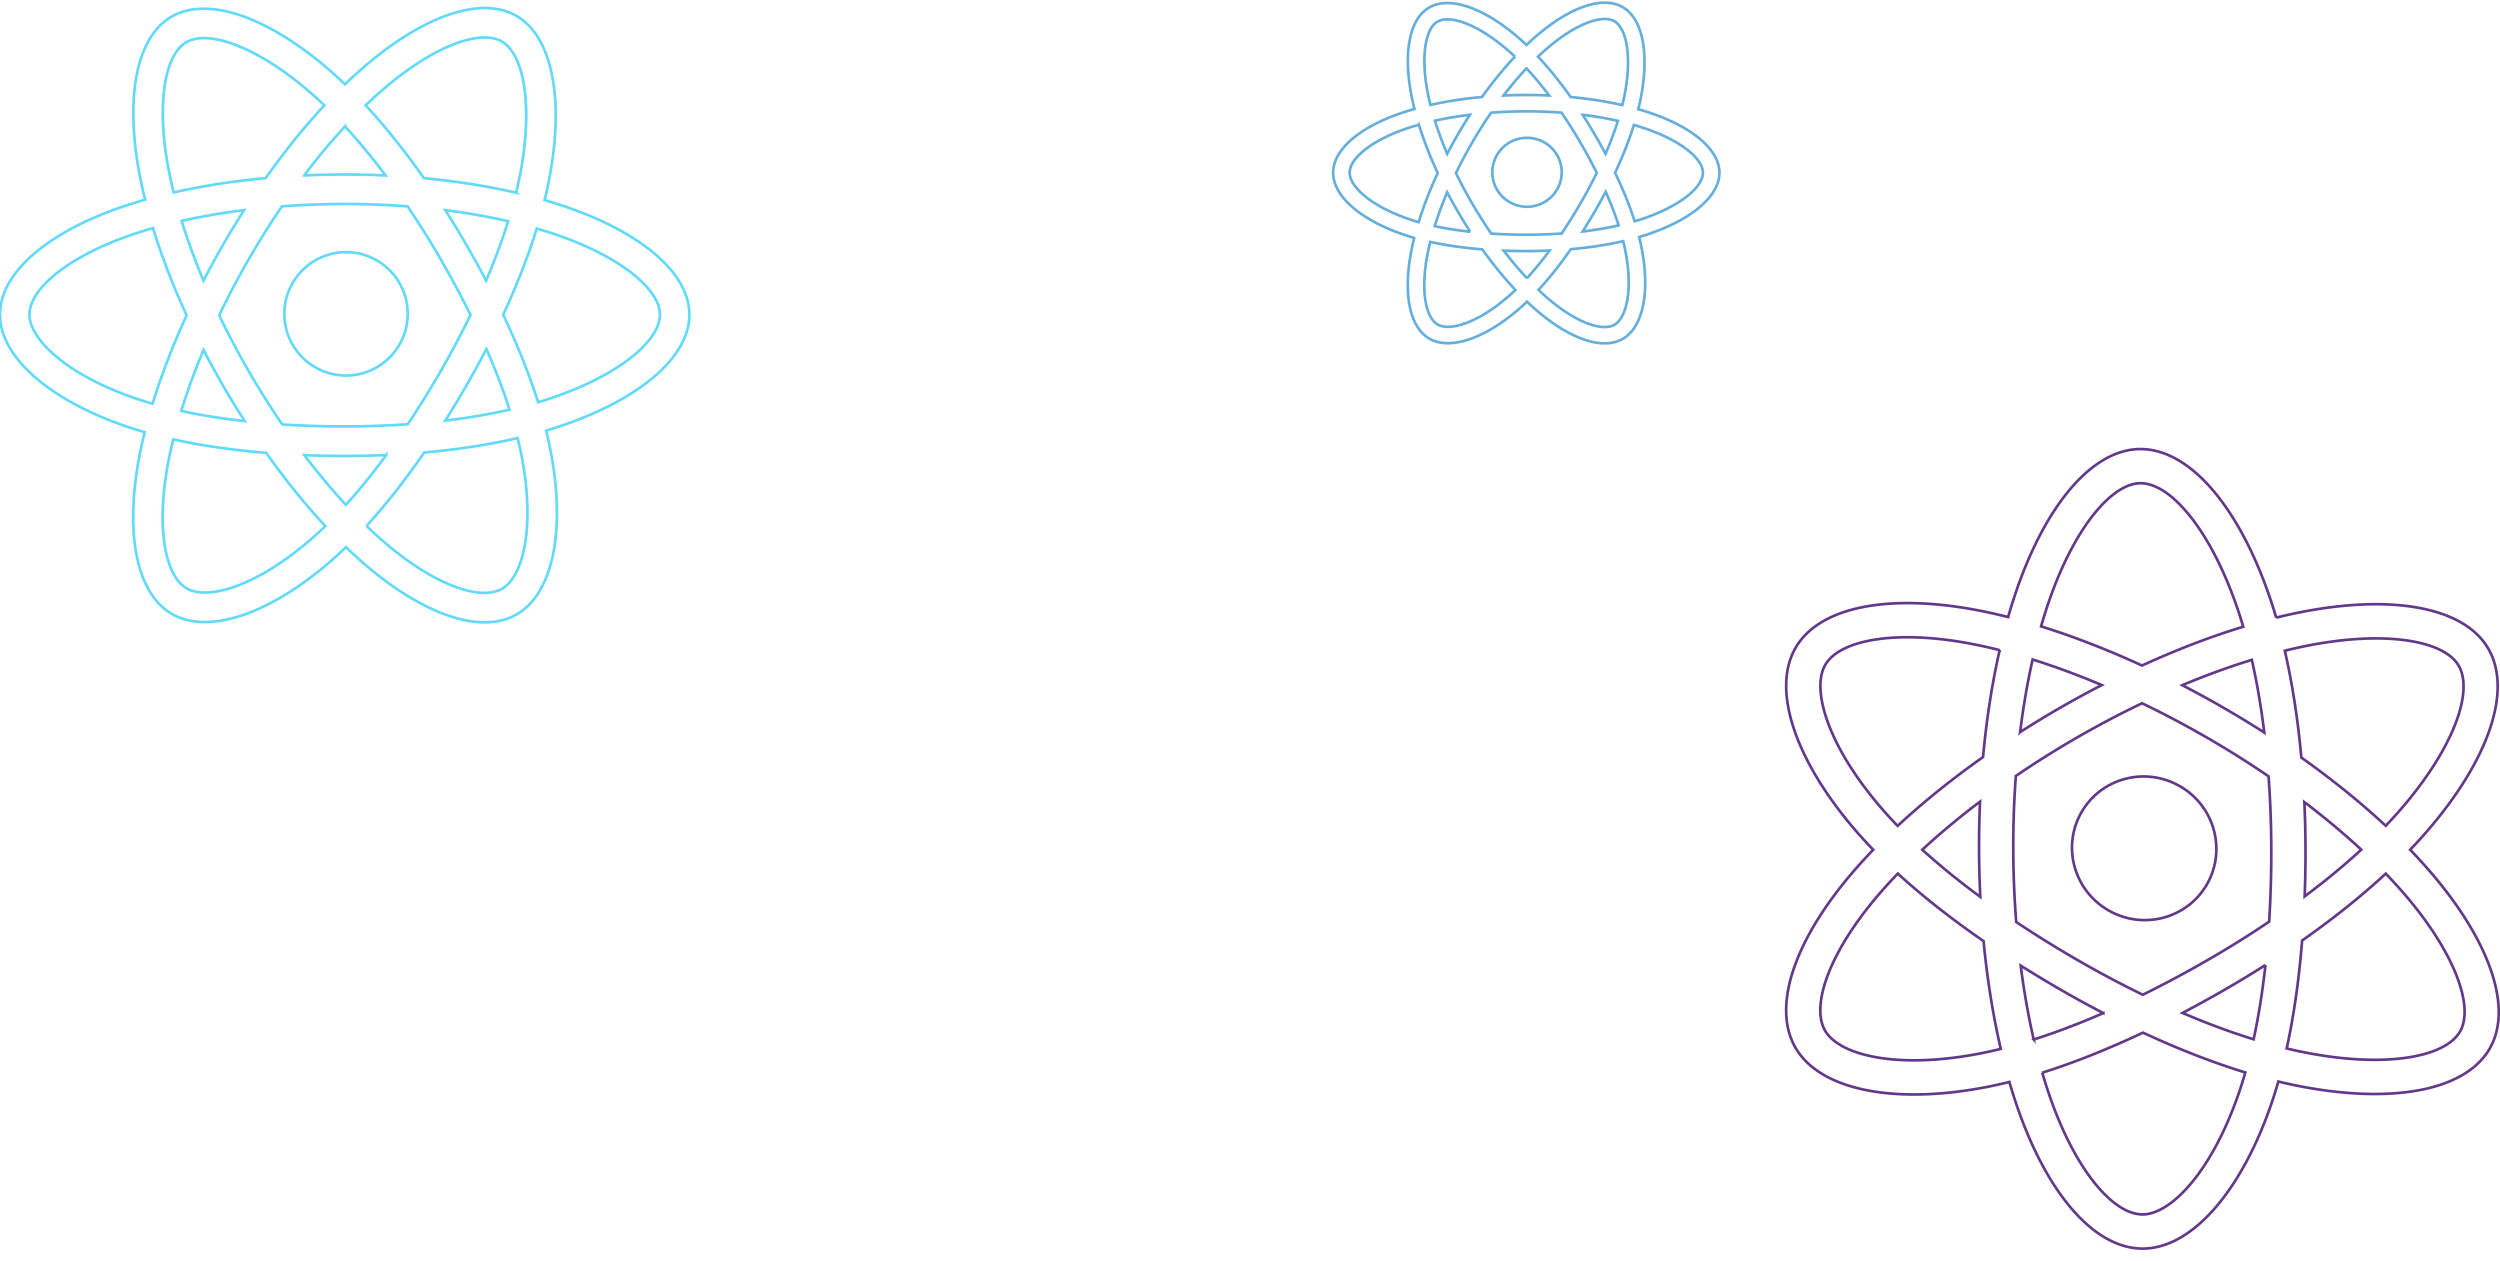 <svg width="932" height="470" viewBox="0 0 932 470" xmlns="http://www.w3.org/2000/svg"><title>Artboard 4</title><g fill="none"><g stroke="#63388A"><path d="M905.324 324.213c22.412 25.725 31.8 51.174 22.833 66.705-9.352 16.198-37.796 20.892-73.118 13.56a175.734 175.734 0 0 1-5.676-1.281 168.839 168.839 0 0 1-2.429 7.79c-11.166 32.865-29.667 54.495-48.17 54.489-17.917-.006-35.24-20.163-46.343-51.722a195.928 195.928 0 0 1-3.322-10.4 169.058 169.058 0 0 1-8.264 1.843c-34.126 6.672-62.181 1.417-71.464-14.589-8.986-15.499-.19-40.497 21.625-65.782a194.257 194.257 0 0 1 7.35-8.034 170.266 170.266 0 0 1-5.74-6.22c-22.925-26.196-32.45-53.072-23.222-69.057 8.935-15.475 35.046-20.294 67.939-13.996 3.676.704 7.455 1.553 11.31 2.528a198.33 198.33 0 0 1 3.02-9.647c11.015-32.19 28.35-52.989 46.329-52.983 18.75.005 37.142 22.243 48.57 56.415.71 2.128 1.38 4.27 2.01 6.422a199.616 199.616 0 0 1 9.845-2.173c33.463-6.465 60.212-1.81 69.231 13.744 9.409 16.219-.658 43.176-24.577 70.043a180.71 180.71 0 0 1-4.557 4.92 200.653 200.653 0 0 1 6.82 7.425zm-47.724 67.8h.001c30.497 6.329 53.746 2.493 59.502-7.477 5.404-9.36-2.189-29.94-21.393-51.981a188.387 188.387 0 0 0-6.295-6.861c-9.111 8.429-19.623 16.822-31.183 24.926-1.146 14.473-3.07 28.014-5.76 40.238 1.732.417 3.444.805 5.128 1.154zm-22.746 14.853c.77-2.269 1.503-4.62 2.202-7.048-12.144-3.719-25.007-8.733-38.156-14.85-13.037 6.155-25.66 11.189-37.54 14.928a182.787 182.787 0 0 0 3.094 9.669c9.494 26.989 23.403 43.174 34.275 43.177 5.109.002 11.394-3.729 17.716-11.119 7.036-8.224 13.471-20.225 18.41-34.757zm-135.907-12.817v.001c10.67 1.997 24.313 1.601 39.404-1.35a156.988 156.988 0 0 0 7.542-1.678c-2.89-12.445-5.059-26.003-6.42-40.177-11.956-8.254-22.718-16.71-31.968-25.165a182.027 182.027 0 0 0-6.834 7.472c-18.654 21.623-25.72 41.695-20.266 51.1 2.563 4.418 8.955 8.002 18.542 9.797zm3.254-91.838a157.63 157.63 0 0 0 5.238 5.68c9.4-8.733 20.146-17.396 31.842-25.663 1.282-14.059 3.372-27.487 6.194-39.854a184.629 184.629 0 0 0-10.52-2.35c-28.13-5.385-49.095-1.517-54.517 7.873-2.548 4.414-2.447 11.724.808 20.908 3.623 10.22 10.819 21.822 20.955 33.406zm61.523-77.663v-.001a185.996 185.996 0 0 0-2.81 8.973c12.107 3.765 24.8 8.686 37.62 14.588 12.86-5.886 25.578-10.756 37.74-14.462a166.667 166.667 0 0 0-1.819-5.814c-9.868-29.504-24.898-47.679-36.44-47.682-10.835-.004-24.853 16.817-34.291 44.398zm95.762 91.916a442.96 442.96 0 0 1-.304 17.718c7.681-5.746 14.761-11.59 21.104-17.427-6.452-5.979-13.565-11.927-21.222-17.733.266 5.81.407 11.626.422 17.442zm-20.007-70.47c-8.394 2.579-17.088 5.744-25.93 9.45a377.143 377.143 0 0 1 30.58 17.664c-1.173-9.57-2.73-18.665-4.65-27.114zm-71.368 17.815a373.8 373.8 0 0 1 15.435-8.414c-8.793-3.715-17.443-6.915-25.778-9.53-1.922 8.523-3.487 17.596-4.661 27.064a375.556 375.556 0 0 1 15.004-9.12zm-29.844 70.556a373.262 373.262 0 0 1-.109-35.517c-7.775 5.875-15.003 11.893-21.533 17.927 6.457 5.863 13.712 11.755 21.642 17.59zm19.9 53.172c8.272-2.634 16.964-5.937 25.944-9.854a406.124 406.124 0 0 1-15.82-8.672 446.951 446.951 0 0 1-14.972-9.034c1.234 9.65 2.862 18.9 4.848 27.56zm86.393-27.786a403.726 403.726 0 0 1-15.395 9.332 444.579 444.579 0 0 1-15.521 8.538c9.124 3.907 18.018 7.21 26.507 9.835 1.858-8.565 3.33-17.85 4.409-27.705zm-21.793-1.7a382.847 382.847 0 0 0 23.173-14.457c.559-9.033.823-18.082.792-27.134a382.95 382.95 0 0 0-1.013-27.04 362.86 362.86 0 0 0-47.166-27.24 357.33 357.33 0 0 0-24.041 12.664l.001-.002a360.535 360.535 0 0 0-23.011 14.437 360.69 360.69 0 0 0 .146 54.45 420.35 420.35 0 0 0 23.003 14.265 386.056 386.056 0 0 0 24.176 12.853 416.886 416.886 0 0 0 23.94-12.796zm93.84-109.87c-5.437-9.373-27.07-13.14-55.741-7.598a187.444 187.444 0 0 0-9.092 2.004c2.81 12.212 4.88 25.641 6.165 39.838 11.547 8.189 22.144 16.757 31.454 25.424a167.6 167.6 0 0 0 4.124-4.455c20.652-23.197 28.878-45.229 23.09-55.212z"/><path d="M812.706 293.119c12.902 7.449 17.383 23.842 10.01 36.613-7.375 12.773-23.812 17.089-36.714 9.64-12.902-7.45-17.384-23.843-10.01-36.615 7.374-12.772 23.812-17.087 36.714-9.638"/></g><g stroke="#64AFDD"><path d="M615.397 42.163C630.95 47.47 641 55.783 641 64.379c0 8.965-10.74 17.73-27.249 23.152a85.03 85.03 0 0 1-2.678.829c.325 1.296.615 2.569.864 3.815 3.259 16.318.75 29.73-6.975 34.163-7.478 4.291-19.565.076-31.804-10.364a94.24 94.24 0 0 1-3.892-3.52 81.309 81.309 0 0 1-3.005 2.745c-12.635 10.948-25.61 15.49-33.341 11.071-7.485-4.28-9.838-16.765-6.826-32.488.33-1.709.707-3.408 1.131-5.096a82.383 82.383 0 0 1-3.893-1.207C507.452 82.1 497 73.226 497 64.38c0-8.564 9.737-16.822 24.982-22.091a96.13 96.13 0 0 1 5.33-1.661 94.62 94.62 0 0 1-1.065-4.728c-3.159-16.002-.936-28.79 6.569-33.096 7.826-4.491 20.86.331 33.865 11.777a87.387 87.387 0 0 1 2.386 2.184 96.01 96.01 0 0 1 3.585-3.261C585.06 2.799 597.346-1.678 604.858 2.616c7.835 4.478 10.129 18.08 6.62 34.965a86.214 86.214 0 0 1-.716 3.134 97.11 97.11 0 0 1 4.635 1.448zm-3.58 39.58c14.253-4.682 23.032-11.845 23.032-17.364 0-5.18-8.128-11.903-21.454-16.45a91.149 91.149 0 0 0-4.28-1.339c-1.772 5.682-4.137 11.686-7.009 17.82 3.01 6.282 5.47 12.364 7.292 18.083a80.813 80.813 0 0 0 2.418-.75zm-5.915 11.617a74.843 74.843 0 0 0-.779-3.453c-5.964 1.366-12.541 2.368-19.503 2.98-3.958 5.679-8.013 10.793-12.07 15.193a87.92 87.92 0 0 0 3.62 3.272c10.466 8.928 20.172 12.312 24.71 9.708 2.132-1.223 3.857-4.278 4.715-8.86.954-5.1.748-11.625-.693-18.84zm-59.81 27.25h.001c4.934-1.727 10.533-5.161 16.12-10.003a75.504 75.504 0 0 0 2.743-2.504c-4.204-4.473-8.377-9.581-12.36-15.139-6.979-.56-13.508-1.491-19.406-2.784a86.84 86.84 0 0 0-1.052 4.739c-2.575 13.446-.687 23.472 3.855 26.068 2.135 1.22 5.666 1.176 10.1-.376zm-20.77-38.901c1.175.396 2.36.764 3.554 1.103 1.819-5.878 4.216-12.05 7.106-18.284-2.853-6.143-5.216-12.218-7.019-18.028a89.93 89.93 0 0 0-4.956 1.546c-13.038 4.506-20.856 11.136-20.856 16.333 0 2.443 1.804 5.453 5.375 8.486 3.975 3.373 9.774 6.465 16.795 8.844zm6.962-46.981v-.001c.293 1.474.623 2.94.99 4.398 5.96-1.339 12.443-2.338 19.216-2.96 3.949-5.525 8.083-10.595 12.266-15.048a80.158 80.158 0 0 0-2.16-1.977c-11.228-9.882-21.88-13.824-26.698-11.06-4.523 2.595-6.32 12.937-3.614 26.648zM594.4 49.93a211.98 211.98 0 0 1 4.143 7.428c1.821-4.226 3.368-8.349 4.609-12.291-4.134-.936-8.536-1.7-13.13-2.275a193.614 193.614 0 0 1 4.378 7.138zm-25.33-24.456c-2.882 3.082-5.748 6.48-8.546 10.136 5.67-.263 11.35-.262 17.02.004-2.795-3.691-5.637-7.094-8.474-10.14zm-25.493 24.498a178.988 178.988 0 0 1 4.414-7.192c-4.565.566-8.946 1.31-13.055 2.222 1.252 3.999 2.785 8.14 4.576 12.352a179.71 179.71 0 0 1 4.065-7.382zm4.546 36.44a178.616 178.616 0 0 1-8.603-14.717c-1.83 4.302-3.397 8.532-4.668 12.602 4.107.886 8.555 1.593 13.27 2.115zm21.117 17.302c2.818-3.076 5.65-6.53 8.454-10.308-2.856.127-5.758.192-8.693.192-2.857 0-5.668-.055-8.425-.162 2.84 3.71 5.748 7.16 8.664 10.278zm29.36-32.237a193.193 193.193 0 0 1-4.176 7.563 212.868 212.868 0 0 1-4.42 7.263c4.749-.564 9.257-1.325 13.432-2.27-1.289-4-2.911-8.207-4.836-12.556zm-9.505 4.517a183.17 183.17 0 0 0 6.188-11.555 199.323 199.323 0 0 0-6.208-11.453 183.405 183.405 0 0 0-6.938-10.981 175.818 175.818 0 0 0-26.249-.004 171.138 171.138 0 0 0-6.982 11.019v-.002a172.489 172.489 0 0 0-6.125 11.508 172.751 172.751 0 0 0 13.181 22.567c4.198.27 8.557.408 13.038.408 4.5 0 8.914-.156 13.187-.458a199.643 199.643 0 0 0 6.908-11.05zm12.69-68.095c-4.527-2.588-14.463 1.033-25.094 10.204a90.156 90.156 0 0 0-3.312 3.01c4.116 4.396 8.216 9.475 12.173 15.06 6.792.632 13.28 1.649 19.254 3.015.233-.942.449-1.888.647-2.838 3.03-14.578 1.154-25.694-3.668-28.451z"/><path d="M569.27 51.371c7.149 0 12.943 5.758 12.943 12.86 0 7.104-5.794 12.862-12.943 12.862s-12.944-5.758-12.944-12.861c0-7.103 5.795-12.86 12.944-12.86"/></g><g stroke="#61DAFB"><path d="M211.307 77.223c27.756 9.57 45.693 24.56 45.693 40.06 0 16.165-19.168 31.97-48.631 41.745a150.613 150.613 0 0 1-4.78 1.495c.58 2.337 1.098 4.632 1.541 6.88 5.817 29.424 1.338 53.608-12.447 61.6-13.347 7.738-34.92.136-56.762-18.687a168.813 168.813 0 0 1-6.947-6.348 145.67 145.67 0 0 1-5.362 4.95c-22.55 19.74-45.708 27.93-59.505 19.963-13.359-7.717-17.557-30.23-12.182-58.581a168.59 168.59 0 0 1 2.02-9.19 145.926 145.926 0 0 1-6.95-2.175C18.653 149.235 0 133.235 0 117.283c0-15.444 17.377-30.335 44.586-39.835a170.28 170.28 0 0 1 9.512-2.995 172.122 172.122 0 0 1-1.9-8.525C46.56 37.074 50.528 14.016 63.921 6.25c13.969-8.097 37.232.598 60.44 21.237 1.444 1.286 2.863 2.6 4.258 3.939a171.996 171.996 0 0 1 6.4-5.882c22.144-19.3 44.071-27.373 57.477-19.63 13.983 8.074 18.078 32.601 11.816 63.047a156.827 156.827 0 0 1-1.279 5.651c2.78.8 5.538 1.671 8.274 2.61zm-6.391 71.369c25.438-8.442 41.106-21.36 41.106-31.31 0-9.34-14.506-21.463-38.29-29.661a161.46 161.46 0 0 0-7.639-2.415c-3.162 10.246-7.382 21.07-12.508 32.131 5.37 11.329 9.761 22.295 13.014 32.607 1.47-.436 2.912-.886 4.317-1.352zm-10.555 20.947a136.147 136.147 0 0 0-1.391-6.227c-10.645 2.464-22.383 4.27-34.808 5.373-7.063 10.24-14.3 19.463-21.542 27.396a157.487 157.487 0 0 0 6.462 5.9c18.679 16.098 36 22.201 44.1 17.506 3.805-2.207 6.883-7.715 8.414-15.978 1.704-9.196 1.336-20.96-1.235-33.97zM87.617 218.676c8.806-3.116 18.798-9.308 28.77-18.038a135.27 135.27 0 0 0 4.896-4.515c-7.504-8.066-14.95-17.277-22.06-27.297-12.455-1.012-24.108-2.69-34.634-5.022-.704 2.831-1.33 5.68-1.877 8.546-4.596 24.246-1.227 42.323 6.88 47.005 3.81 2.2 10.112 2.12 18.025-.68zM50.546 148.53c2.098.715 4.213 1.378 6.344 1.99 3.246-10.6 7.525-21.728 12.682-32.97-5.091-11.076-9.31-22.03-12.526-32.506A158.238 158.238 0 0 0 48.2 87.83c-23.27 8.125-37.222 20.08-37.222 29.452 0 4.404 3.219 9.832 9.593 15.3 7.094 6.083 17.443 11.657 29.975 15.947zm12.427-84.714v-.001a161.418 161.418 0 0 0 1.766 7.93c10.637-2.414 22.208-4.216 34.295-5.338 7.048-9.962 14.426-19.104 21.892-27.133a143.613 143.613 0 0 0-3.856-3.565c-20.038-17.82-39.05-24.927-47.648-19.943-8.072 4.68-11.28 23.328-6.45 48.05zM173.83 91.23a383.386 383.386 0 0 1 7.393 13.394c3.25-7.62 6.01-15.054 8.225-22.164-7.377-1.687-15.233-3.065-23.433-4.101a349.782 349.782 0 0 1 7.815 12.871zm-45.208-44.099c-5.143 5.558-10.258 11.684-15.251 18.278a322.814 322.814 0 0 1 30.375.007c-4.989-6.656-10.06-12.79-15.124-18.285zM83.125 91.306a323.356 323.356 0 0 1 7.879-12.968c-8.147 1.02-15.967 2.363-23.3 4.006 2.234 7.21 4.97 14.678 8.167 22.272a325.067 325.067 0 0 1 7.254-13.31zm8.113 65.706a323.076 323.076 0 0 1-15.355-26.536c-3.265 7.757-6.06 15.384-8.33 22.722 7.33 1.598 15.268 2.873 23.685 3.814zm37.689 31.199c5.03-5.547 10.082-11.775 15.087-18.587a347.62 347.62 0 0 1-15.514.345c-5.099 0-10.116-.098-15.036-.291 5.07 6.69 10.259 12.909 15.463 18.533zm52.401-58.13a349.444 349.444 0 0 1-7.453 13.637 384.6 384.6 0 0 1-7.89 13.097c8.477-1.018 16.522-2.39 23.974-4.093-2.3-7.214-5.196-14.8-8.63-22.642zm-16.964 8.144h.001a331.425 331.425 0 0 0 11.043-20.834 360.608 360.608 0 0 0-11.08-20.652 331.217 331.217 0 0 0-12.382-19.8 310.594 310.594 0 0 0-46.847-.007 309.052 309.052 0 0 0-12.46 19.867v-.002a312.12 312.12 0 0 0-10.932 20.75 311.95 311.95 0 0 0 23.525 40.692 359.8 359.8 0 0 0 23.268.736c8.03 0 15.91-.282 23.535-.827a360.589 360.589 0 0 0 12.33-19.923zM187.013 15.44c-8.08-4.667-25.813 1.862-44.787 18.4a161.509 161.509 0 0 0-5.91 5.428c7.345 7.926 14.662 17.083 21.724 27.154 12.123 1.14 23.701 2.973 34.363 5.437a145.45 145.45 0 0 0 1.156-5.117c5.407-26.287 2.06-46.331-6.546-51.302z"/><path d="M129 94c12.703 0 23 10.298 23 23s-10.297 23-23 23c-12.702 0-23-10.298-23-23s10.298-23 23-23"/></g></g></svg>